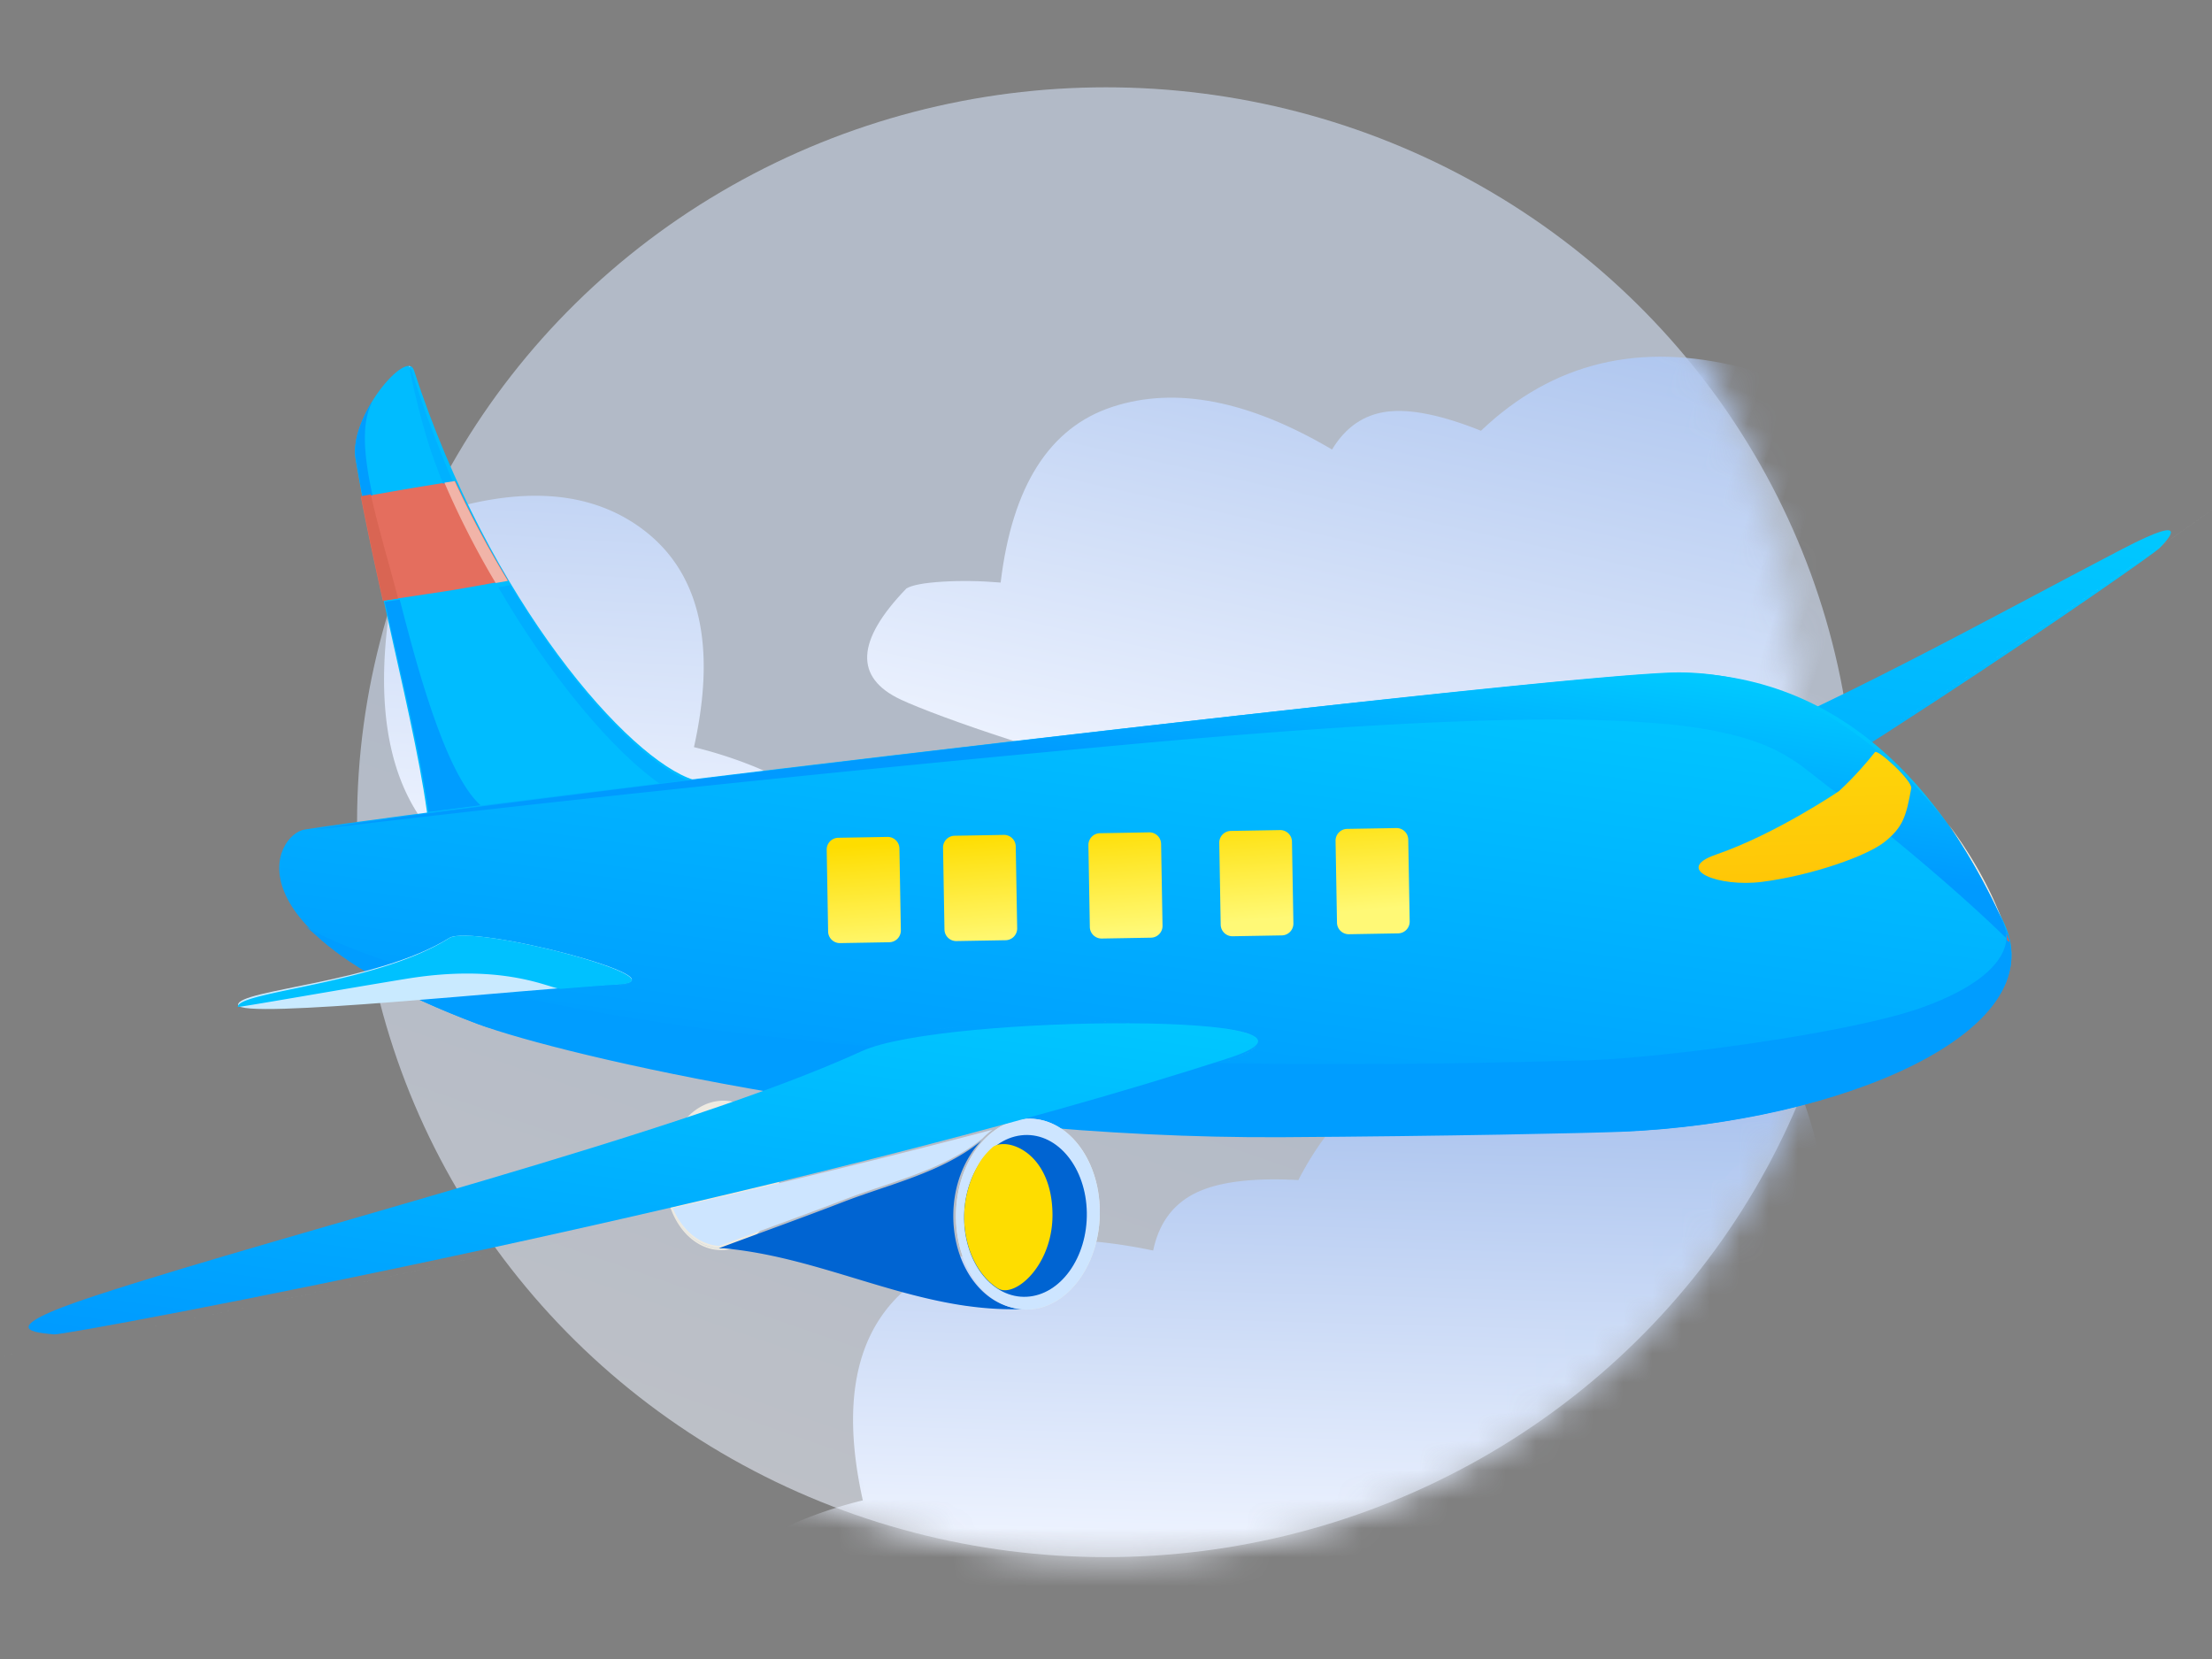 <svg xmlns="http://www.w3.org/2000/svg" xmlns:xlink="http://www.w3.org/1999/xlink" width="76" height="57" viewBox="0 0 76 57">
    <rect x="0" y="0" width="76" height="57" fill="#808080" stroke="none"/>
    <defs>
        <path id="a" d="M0 0h76v57H0z"/>
        <linearGradient id="d" x1="45.244%" x2="29.925%" y1="55.686%" y2="100%">
            <stop offset="0%" stop-color="#DAE8FF"/>
            <stop offset="100%" stop-color="#EFF4FF"/>
        </linearGradient>
        <ellipse id="c" cx="25.732" cy="25.25" rx="25.732" ry="25.25"/>
        <linearGradient id="e" x1="63.51%" x2="59.784%" y1="6.855%" y2="84.158%">
            <stop offset="0%" stop-color="#A6C0ED"/>
            <stop offset="100%" stop-color="#EFF4FF"/>
        </linearGradient>
        <linearGradient id="g" x1="43.668%" x2="63.948%" y1="-7.291%" y2="95.147%">
            <stop offset="0%" stop-color="#A6C0ED"/>
            <stop offset="100%" stop-color="#EFF4FF"/>
        </linearGradient>
        <linearGradient id="h" x1="65.648%" x2="78.912%" y1="-52.302%" y2="82.843%">
            <stop offset="0%" stop-color="#A6C0ED"/>
            <stop offset="100%" stop-color="#EFF4FF"/>
        </linearGradient>
        <linearGradient id="i" x1="50%" x2="50%" y1="0%" y2="100%">
            <stop offset="0%" stop-color="#00CAFF"/>
            <stop offset="100%" stop-color="#009AFF"/>
        </linearGradient>
        <linearGradient id="j" x1="50%" x2="50%" y1="0%" y2="50%">
            <stop offset="0%" stop-color="#00CAFF"/>
            <stop offset="100%" stop-color="#009AFF"/>
        </linearGradient>
        <linearGradient id="k" x1="-28.921%" x2="50%" y1="-225.441%" y2="100%">
            <stop offset="0%" stop-color="#FAFF11"/>
            <stop offset="100%" stop-color="#FFC507"/>
        </linearGradient>
        <linearGradient id="l" x1="59.103%" x2="23.352%" y1="91.321%" y2="0%">
            <stop offset="0%" stop-color="#FFF976"/>
            <stop offset="100%" stop-color="#FEDD00"/>
        </linearGradient>
    </defs>
    <g fill="none" fill-rule="evenodd">
        <mask id="b" fill="#fff">
            <use xlink:href="#a"/>
        </mask>
        <g mask="url(#b)">
            <g transform="translate(12.268 3)">
                <mask id="f" fill="#fff">
                    <use xlink:href="#c"/>
                </mask>
                <use fill="url(#d)" fill-opacity=".56" xlink:href="#c"/>
                <path fill="url(#e)" fill-rule="nonzero" d="M15.323 53.832c-1.909-.213-2.3-1.533-1.174-3.962.156-.183.547-.404 1.174-.66a14.84 14.84 0 0 1 2.054-.66c-.782-3.522-.196-6.016 1.76-7.484 1.957-1.467 4.695-1.834 8.216-1.1.199-.943.688-1.603 1.467-1.981.78-.379 1.954-.526 3.521-.44 1.674-3.244 4.466-5.012 8.379-5.306 3.912-.293 6.4.521 7.466 2.444h1.467c2.272 6.367.434 11.21-5.514 14.527-8.921 4.977-25.953 4.942-28.816 4.622z" mask="url(#f)"/>
                <path fill="url(#g)" fill-rule="nonzero" d="M21.072 26.947c-1.765-.188-2.12-1.413-1.064-3.675.145-.172.508-.378 1.09-.62.58-.241 1.215-.45 1.904-.624-.705-3.268-.149-5.588 1.67-6.962 1.817-1.374 4.353-1.73 7.608-1.067.188-.876.644-1.492 1.368-1.848.723-.355 1.81-.498 3.26-.428 1.566-3.022 4.16-4.68 7.782-4.973 3.621-.294 5.92.45 6.895 2.23l1.358-.008c2.416 5.656 3.215 9.295 2.398 10.916-.96 1.907-5.153 1.242-7.58 2.61-8.282 4.671-24.041 4.73-26.689 4.449z" mask="url(#f)" transform="rotate(19 37.533 16.864)"/>
                <path fill="url(#h)" fill-rule="nonzero" d="M9.181 27.953c-10.597-1.404-10.989-2.725-1.173-3.962.156-.183.547-.404 1.173-.66a14.84 14.84 0 0 1 2.054-.66c-.782-3.522-.195-6.016 1.76-7.484 1.957-1.467 4.651-1.535 8.083-.202 2.667 10.05-1.299 14.373-11.897 12.968z" mask="url(#f)" transform="matrix(-1 0 0 1 22.81 0)"/>
            </g>
            <path fill="#00BCFF" d="M14.812 29.763c.038-2.883-1.656-8.422-2.595-13.984-.246-1.454 1.76-3.81 2.003-3.064 2.614 8.024 7.404 13.395 9.615 14.08 4.17 1.296-9.044 4.554-9.023 2.968z"/>
            <path fill="#E46E5E" d="M15.641 16.532a34.55 34.55 0 0 0 1.81 3.406c-.774.137-1.544.288-2.303.4l-1.995.3c-.26-1.157-.52-2.352-.753-3.559 1.08-.196 2.16-.382 3.241-.547"/>
            <path fill="#FFFFFE" d="M23.865 26.742l-.002-.001h.002"/>
            <path fill="#00AFFF" d="M22.808 27.024c-1.735-1.163-3.926-3.813-5.686-6.844l.414-.077c2.315 3.889 4.86 6.342 6.303 6.79l.002.001-1.033.13"/>
            <path fill="#FFFFFE" d="M14.13 12.701a.205.205 0 0 0-.064-.089c-.004-.025-.003-.039.002-.038.007.001.028.041.062.127"/>
            <path fill="#00B1FF" d="M15.223 16.617a24.521 24.521 0 0 1-.37-.985c-.381-1.088-.76-2.763-.788-3.058a.228.228 0 0 1 .06.103 37.947 37.947 0 0 0 1.443 3.881l-.345.059"/>
            <path fill="#F1B4A8" d="M17.031 20.032a29.511 29.511 0 0 1-1.761-3.449l.351-.054a34.651 34.651 0 0 0 1.827 3.429l-.417.074"/>
            <path fill="#009DFF" d="M14.721 27.9c-.421-3.066-1.718-7.596-2.501-12.14-.101-.585.17-1.317.543-1.932l.013.007c-.374.728-.267 1.861.021 3.18l-.337.06c.235 1.223.497 2.433.76 3.604l.514-.077c.496 1.91 1.512 5.938 2.778 7.067-.633.08-1.231.158-1.79.23"/>
            <path fill="#D96553" d="M13.165 20.639a119.889 119.889 0 0 1-.76-3.592l.336-.06c.215.978.532 2.059.826 3.152l.112.423-.514.077"/>
            <path fill="url(#i)" d="M69.628 2.6c2.255-1.607 1.45-.469 1.217-.168-.232.301-11.304 10.658-20.242 17.048-2.953 2.112 3.562-6.616 5.4-7.612C60.141 9.62 65.5 5.544 69.628 2.599z" transform="rotate(8 -44.894 34.463)"/>
            <path fill="#EDEAE1" d="M64.315 25.384c6.59-4.23 12.22-8.205 12.338-8.354.045-.058.117-.143.185-.233-.067.09-.14.175-.185.233-.118.15-5.747 4.125-12.338 8.354m-1.918-1.251a98.311 98.311 0 0 1 0 0"/>
            <path fill="url(#i)" d="M55.34 24.835c-2.735.505-34.555 2.895-39.403 1.81-9.171-2.053-7.81-5.492-6.839-5.79C14.445 19.215 51.303 9.482 55.066 8.96c6.053-.84 10.01 3.366 12.313 6.965 2.186 3.417-4.588 7.54-12.038 8.911z" transform="rotate(8 -44.894 34.463)"/>
            <path fill="#009DFF" d="M55.702 38.886c-1.082.046-6.111.153-11.632.186-12.403.075-24.805-2.819-27.646-3.885-2.796-1.05-4.519-2.088-5.537-3.023-.835-.767-.562-.148 2.351.841 4.711 1.6 16.325 4.171 41.32 3.424 2.498-.075 9.032-.92 11.522-1.828 3.607-1.317 2.78-2.83 2.78-2.83 1.692 3.676-5.59 6.799-13.158 7.115z"/>
            <path fill="#C9EAFF" d="M15.434 32.228C12.947 33.774 8.173 34 8.18 34.524c.008.524 9.827-.54 13.052-.716 2.404-.131-5-2.078-5.8-1.58"/>
            <path fill="#D8D3C6" d="M21.263 33.848l.002-.001h-.002m.005 0h.003-.003m.005 0h.003-.003m.005-.001h.003-.003m.01 0c1.483-.123-1.285-1.035-3.517-1.469 2.232.434 5 1.346 3.518 1.468m-3.534-1.471l-.04-.008.04.008m-.853-.144"/>
            <path fill="#00C1FF" d="M8.173 34.596l-.002-.001a.1.1 0 0 1 0-.013c.073-.526 4.79-.779 7.262-2.35.19-.121.754-.103 1.47-.002.255.036.529.082.813.136l.04.008.015.003c2.232.431 5.002 1.332 3.52 1.446h-.007l-.003.001h-.005-.005-.003l-.002.001h-.007l-.029.002c-.506.03-1.176.082-1.945.147a.269.269 0 0 1-.059-.003c-.117-.016-.32-.088-.618-.174a8.531 8.531 0 0 0-1.193-.256c-.834-.117-1.963-.154-3.434.085-2.31.376-5.722.982-5.808.97"/>
            <path fill="#EDEAE1" d="M37.787 41.58c.028 1.81-1.056 3.338-2.42 3.412-1.366.075-2.495-1.331-2.522-3.141-.028-1.81 1.056-3.337 2.422-3.412 1.364-.074 2.493 1.332 2.52 3.14M26.78 40.281c.026 1.418-.833 2.611-1.916 2.668-1.084.057-1.982-1.046-2.007-2.463-.024-1.415.834-2.61 1.919-2.667 1.083-.056 1.98 1.046 2.005 2.462"/>
            <path fill="#0064D2" d="M33.212 44.87c-1.315-.186-2.576-.568-3.845-.952-1.27-.384-2.548-.77-3.898-.959a12.789 12.789 0 0 0-.599-.07 1.52 1.52 0 0 1-.289-.013c-.638-.09-1.184-.584-1.478-1.289.294.704.84 1.197 1.478 1.287.04.006.08.01.12.012 1.43-.532 2.865-1.046 4.29-1.596 1.56-.604 3.367-.995 4.73-2.098-.605.622-.987 1.593-.967 2.664.029 1.628.974 2.929 2.179 3.098.12.017.243.023.368.017-.717.036-1.41-.006-2.089-.102"/>
            <path fill="#CDE5FF" d="M24.596 42.796c-.64-.09-1.187-.584-1.482-1.288 3.696-.847 7.44-1.755 10.989-2.693a2.62 2.62 0 0 0-.347.3c-1.366 1.103-3.177 1.493-4.74 2.097-1.429.55-2.867 1.064-4.3 1.596a1.492 1.492 0 0 1-.12-.012"/>
            <path fill="#CDE5FF" d="M37.787 41.58c.028 1.81-1.056 3.338-2.42 3.412-1.366.075-2.495-1.331-2.522-3.141-.028-1.81 1.056-3.337 2.422-3.412 1.364-.074 2.493 1.332 2.52 3.14"/>
            <path fill="#0064D2" d="M37.341 41.662c.025 1.536-.898 2.83-2.062 2.892-1.164.063-2.128-1.13-2.153-2.665-.024-1.534.899-2.828 2.063-2.891 1.164-.063 2.128 1.131 2.152 2.664"/>
            <path fill="#2E3540" d="M34.381 44.171c-.666-.43-1.117-1.309-1.144-2.325.028 1.017.485 1.882 1.144 2.325m-1.144-2.325v-.008.008m0-.01v-.007.008m.602-1.998c.15-.217.3-.366.408-.43-.15.123-.287.267-.408.43"/>
            <path fill="#FEDD00" d="M34.454 44.325a.437.437 0 0 1-.17-.06 1.472 1.472 0 0 1-.055-.035c-.64-.446-1.081-1.322-1.102-2.354v-.008-.001-.008a3.625 3.625 0 0 1 .598-2.024c.12-.165.254-.312.4-.437l.011-.006c.118-.073.289-.1.481-.074.638.09 1.519.775 1.544 2.374.026 1.618-1.073 2.722-1.707 2.633"/>
            <path fill="url(#i)" d="M29.126 25.723c-5.73 3.671-18.432 8.813-24.906 11.985-3.535 1.732-1.728 1.533-1.235 1.522.416-.008 24.627-8.169 38.662-15.026 4.637-2.265-9.978-.11-12.52 1.519" transform="rotate(8 -44.894 34.463)"/>
            <path fill="#EDEAE1" d="M-1.062 46.807a.24.24 0 0 0 .009-.002c4.36-.806 14.149-2.767 24.301-5.204-10.16 2.44-19.954 4.4-24.31 5.206"/>
            <path fill="#B6AFA0" d="M23.104 41.58"/>
            <path fill="#A89F8E" d="M23.104 41.58"/>
            <path fill="#D8D3C6" d="M34.581 38.774c.008 0 .015-.002.023-.003l-.023.003m.036-.005l.015-.003-.015.003m.029-.005l.01-.001a.234.234 0 0 1-.01.001m.053-.008h0"/>
            <path fill="#D96553" d="M26.582 36.752"/>
            <path fill="#D8D3C6" d="M30.886 35.488c3.499-.429 8.674-.505 11.076-.167-2.402-.338-7.577-.262-11.076.167M42.093 36.489l.003-.001h-.003m.02-.006l.003-.001h-.003m.038-.012l.003-.001h-.003m.011-.003c.705-.248 1.03-.458 1.054-.633.033-.229-.447-.398-1.254-.511 1.425.2 1.828.573.2 1.144"/>
            <path fill="#EDEAE1" d="M68.84 31.769a21.51 21.51 0 0 0-1.877-3.426c.886 1.193 1.529 2.408 1.877 3.426"/>
            <path fill="url(#j)" d="M55.1 8.938c.423-.06.843-.087 1.259-.087 3.388 0 6.473 1.858 8.59 3.932.923.98 1.707 2.042 2.36 3.059.055.105.106.209.153.31.02.07.037.156.042.256-.385-.286-1.87-1.364-4.396-2.901.336-.454.383-.843.415-1.678a.187.187 0 0 0-.007-.04c-.157-.329-1.184-1.034-1.378-1.034-.269.42-.502.764-.687 1.02l-.168.224c-.136.177-.22.274-.22.274-.16-.066-.306-.15-.454-.234-1.1-.624-1.94-1.302-4.794-1.302-3.06 0-8.437.78-18.936 3.246-16.671 3.915-27.35 6.822-27.455 6.822C14.789 19.15 51.365 9.458 55.099 8.938z" transform="rotate(8 -44.894 34.463)"/>
            <path fill="#D96553" d="M69.045 32.372l-.09-.077a.832.832 0 0 0-.01-.224c.038.104.071.204.1.301"/>
            <path fill="url(#k)" d="M58.93 15.667c1.662-.455 3.479-1.39 4.008-1.972.529-.58.588-.943.625-1.926.01-.264-1.332-1.182-1.406-1.057-.535.915-1.04 1.5-1.04 1.5s-1.935 1.755-3.882 2.748c-1.4.713.258 1.1 1.694.707" transform="rotate(8 -44.894 34.463)"/>
            <path fill="#E9E6DC" d="M63.45 27.131a16.98 16.98 0 0 0 .017-.024l-.018.024"/>
            <path fill="#F6F4EF" d="M59.178 29.213"/>
            <path fill="#2D3540" d="M63.472 26.972"/>
            <g fill="url(#l)" transform="rotate(-1 1659.934 -1609.336)">
                <path d="M.46.068h1.69c.224 0 .405.18.405.404v2.81c0 .224-.181.405-.404.405H.46a.404.404 0 0 1-.404-.404V.472c0-.223.18-.404.404-.404zM4.458.068h1.69c.223 0 .404.18.404.404v2.81c0 .224-.181.405-.404.405h-1.69a.404.404 0 0 1-.404-.404V.472c0-.223.18-.404.404-.404zM9.453.068h1.69c.224 0 .404.18.404.404v2.81c0 .224-.18.405-.404.405h-1.69a.404.404 0 0 1-.404-.404V.472c0-.223.181-.404.404-.404zM13.95.068h1.69c.223 0 .404.18.404.404v2.81c0 .224-.181.405-.404.405h-1.69a.404.404 0 0 1-.404-.404V.472c0-.223.18-.404.404-.404zM17.946.068h1.69c.224 0 .404.18.404.404v2.81c0 .224-.18.405-.404.405h-1.69a.404.404 0 0 1-.404-.404V.472c0-.223.181-.404.404-.404z"/>
            </g>
        </g>
    </g>
</svg>
